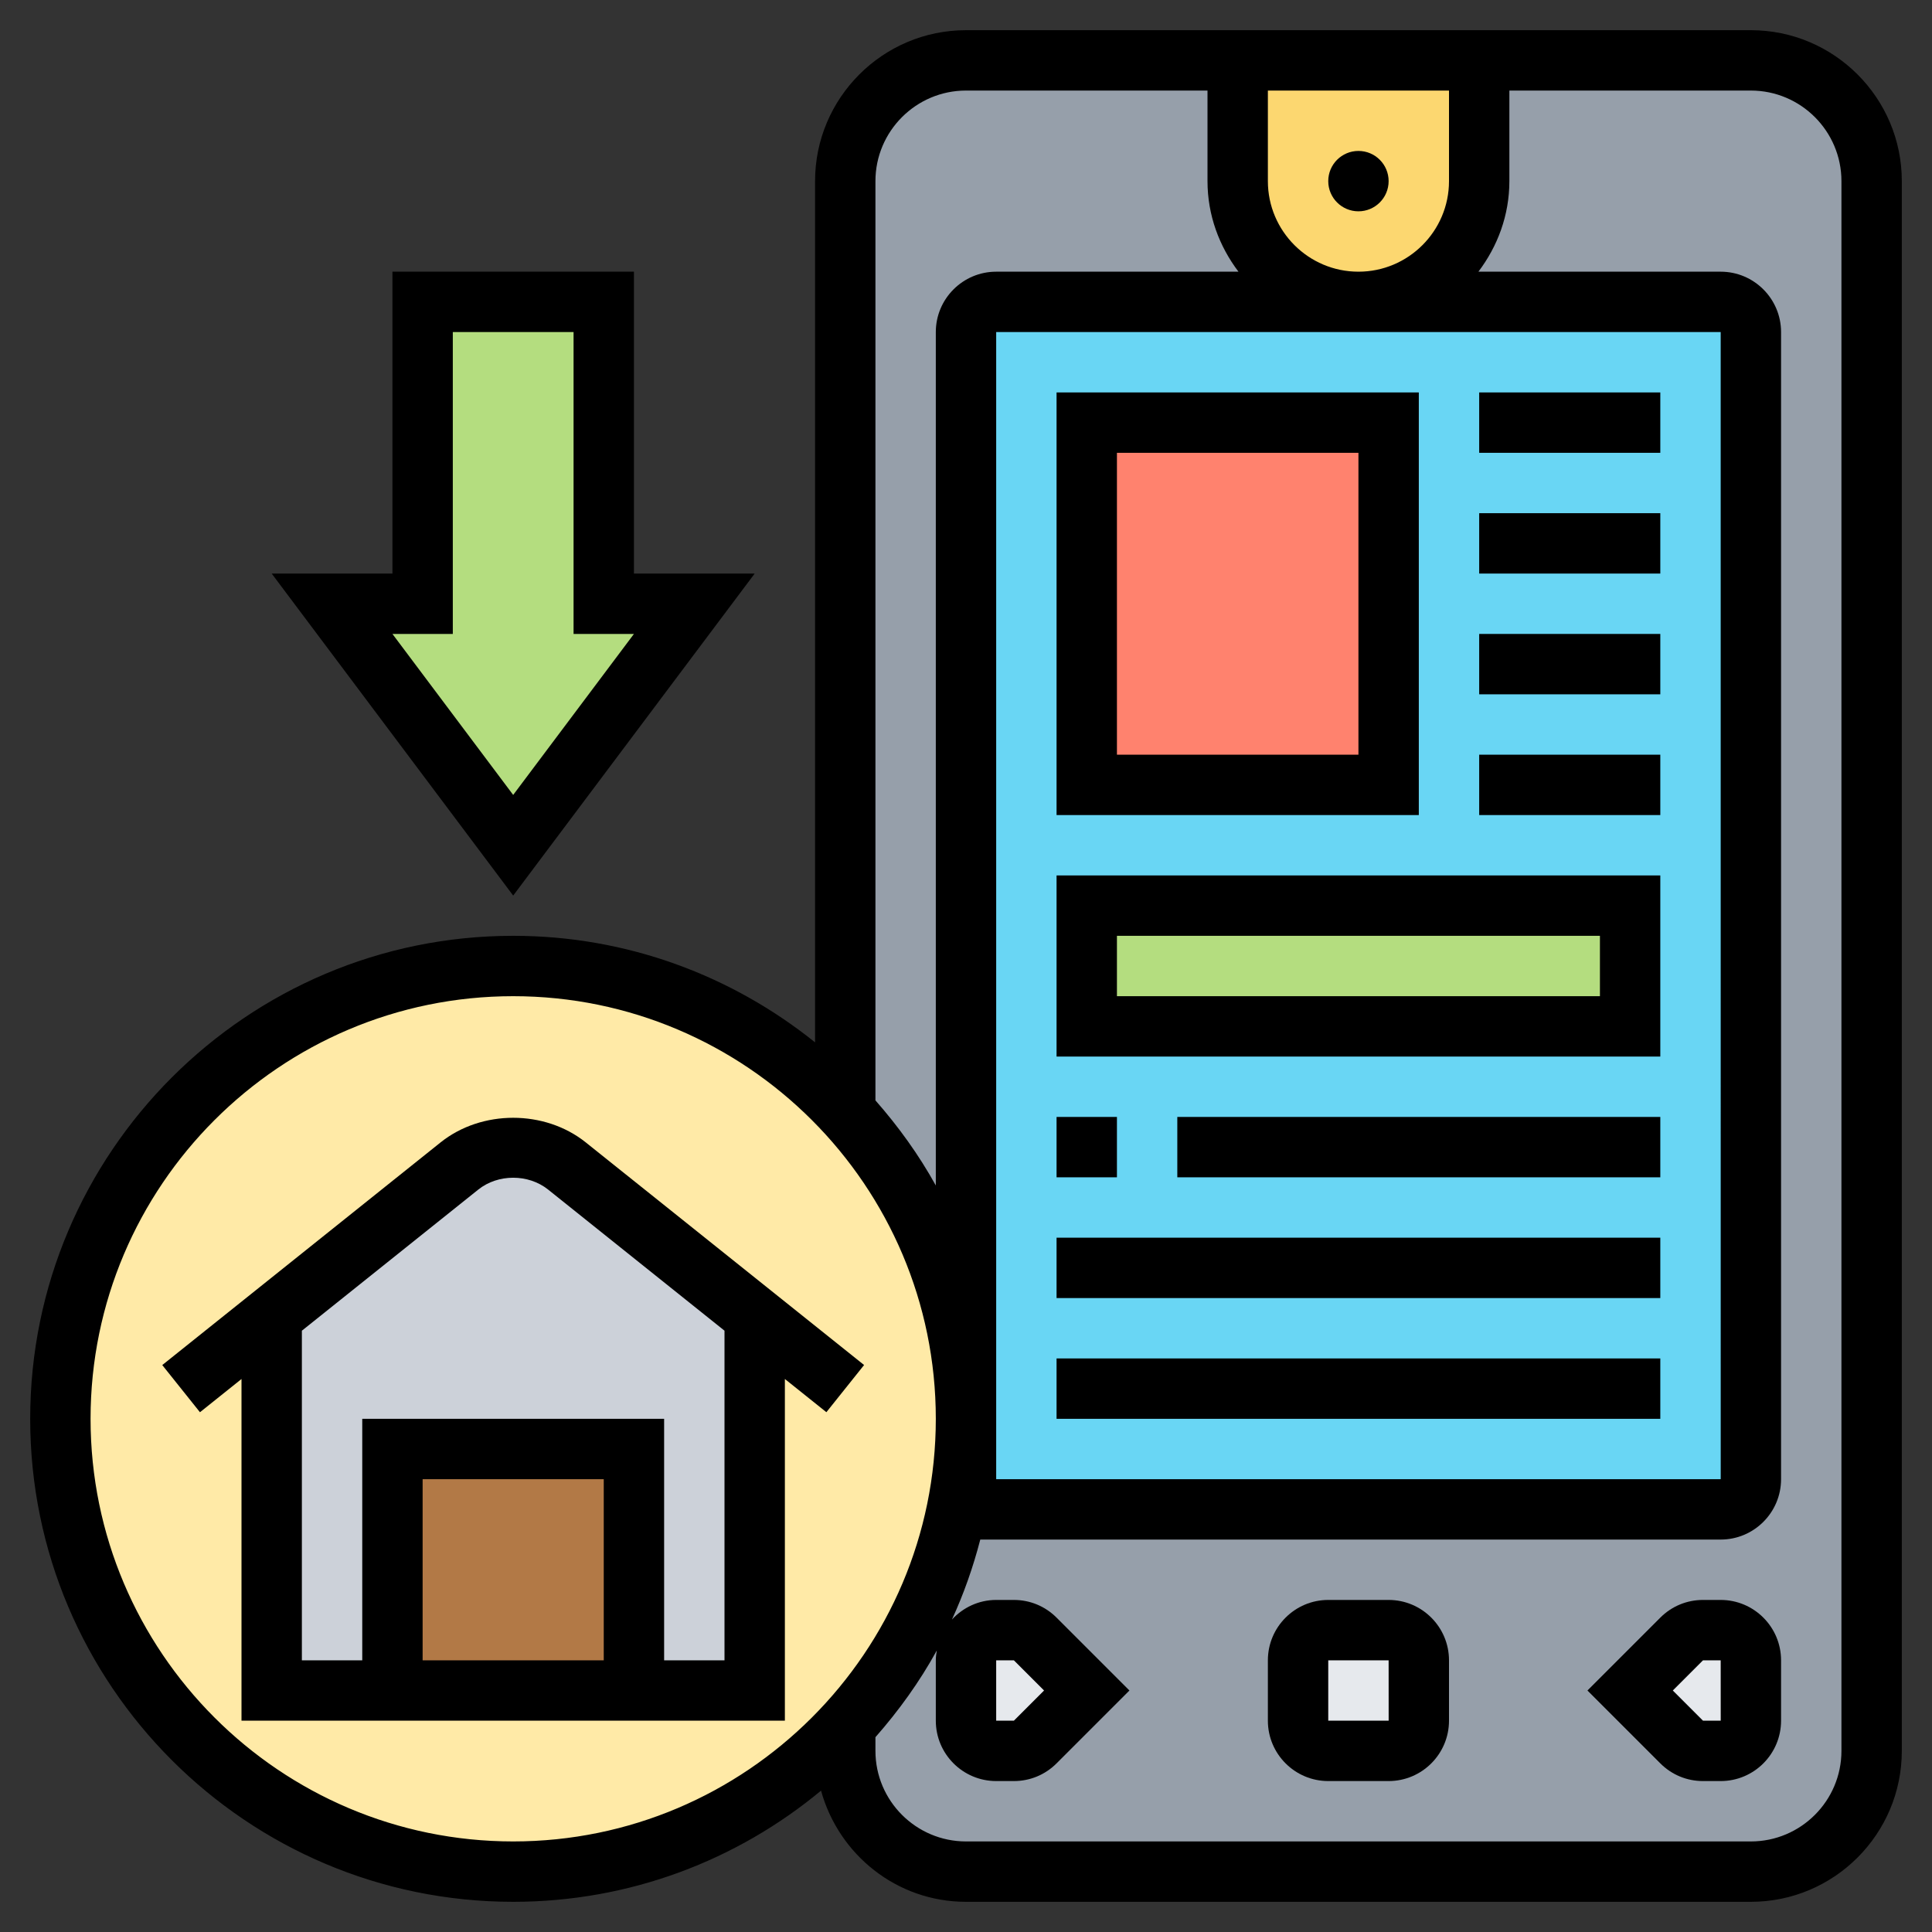 <svg id="Layer_5" enable-background="new 0 0 64 64" height="512" viewBox="0 0 64 64" width="512" xmlns="http://www.w3.org/2000/svg"><rect x="0" y="0" width="64" height="64" fill="#333333" stroke="none"/><g><g><g><path d="m58 62h-26c-2.209 0-4-1.791-4-4v-52c0-2.209 1.791-4 4-4h26c2.209 0 4 1.791 4 4v52c0 2.209-1.791 4-4 4z" fill="#969faa"/></g><g><path d="m58 11v38c0 .55-.45 1-1 1h-25v-3-36c0-.55.45-1 1-1h12 12c.55 0 1 .45 1 1z" fill="#69d6f4"/></g><g><path d="m36 30h18v4h-18z" fill="#b4dd7f"/></g><g><path d="m36 14h10v12h-10z" fill="#ff826e"/></g><g><path d="m36 56-1.71 1.71c-.18.18-.44.29-.7.29h-.59c-.55 0-1-.45-1-1v-2c0-.55.45-1 1-1h.59c.26 0 .52.11.7.29z" fill="#e6e9ed"/></g><g><path d="m47 55v2c0 .55-.45 1-1 1h-2c-.55 0-1-.45-1-1v-2c0-.55.45-1 1-1h2c.55 0 1 .45 1 1z" fill="#e6e9ed"/></g><g><path d="m58 55v2c0 .55-.45 1-1 1h-.59c-.26 0-.52-.11-.7-.29l-1.71-1.71 1.71-1.71c.18-.18.44-.29.7-.29h.59c.55 0 1 .45 1 1z" fill="#e6e9ed"/></g><g><path d="m49 2v4c0 1.1-.45 2.1-1.17 2.83-.73.72-1.73 1.17-2.83 1.17-2.21 0-4-1.79-4-4v-4z" fill="#fcd770"/></g><g><path d="m23 20-6 8-6-8h3v-10h6v10z" fill="#b4dd7f"/></g><g><path d="m28 36.82c2.49 2.67 4 6.25 4 10.18s-1.51 7.51-4 10.18c-2.73 2.97-6.65 4.82-11 4.82-8.28 0-15-6.72-15-15s6.72-15 15-15c4.35 0 8.27 1.85 11 4.82z" fill="#ffeaa7"/></g><g><path d="m18.78 38.62c-.5-.4-1.13-.62-1.78-.62s-1.28.22-1.78.62l-6.22 4.98v12.4h16v-12.4z" fill="#ccd1d9"/></g><g><path d="m13 48h8v8h-8z" fill="#b27946"/></g></g><g><path d="m46 53h-2c-1.103 0-2 .897-2 2v2c0 1.103.897 2 2 2h2c1.103 0 2-.897 2-2v-2c0-1.103-.897-2-2-2zm-2 4v-2h2l.001 2z"/><path d="m57 53h-.586c-.534 0-1.036.208-1.414.586l-2.414 2.414 2.414 2.414c.378.378.88.586 1.414.586h.586c1.103 0 2-.897 2-2v-2c0-1.103-.897-2-2-2zm-.586 4-1-1 1-1h.586l.001 2z"/><circle cx="45" cy="6" r="1"/><path d="m58 1h-26c-2.757 0-5 2.243-5 5v28.53c-2.742-2.203-6.217-3.53-10-3.53-8.822 0-16 7.178-16 16s7.178 16 16 16c3.873 0 7.428-1.384 10.198-3.683.583 2.116 2.504 3.683 4.802 3.683h26c2.757 0 5-2.243 5-5v-52c0-2.757-2.243-5-5-5zm-16 2h6v3c0 1.654-1.346 3-3 3s-3-1.346-3-3zm15 8 .001 38h-24.001v-38zm-28-5c0-1.654 1.346-3 3-3h8v3c0 1.13.391 2.162 1.026 3h-8.026c-1.103 0-2 .897-2 2v28.271c-.562-1.015-1.239-1.954-2-2.819zm-12 55c-7.72 0-14-6.28-14-14s6.28-14 14-14 14 6.28 14 14-6.28 14-14 14zm44-3c0 1.654-1.346 3-3 3h-26c-1.654 0-3-1.346-3-3v-.453c.775-.881 1.464-1.837 2.033-2.873-.018.107-.033.215-.033.326v2c0 1.103.897 2 2 2h.586c.534 0 1.036-.208 1.414-.586l2.414-2.414-2.414-2.414c-.378-.378-.88-.586-1.414-.586h-.586c-.581 0-1.1.253-1.466.65.389-.846.702-1.732.939-2.65h24.527c1.103 0 2-.897 2-2v-38c0-1.103-.897-2-2-2h-8.026c.635-.838 1.026-1.87 1.026-3v-3h8c1.654 0 3 1.346 3 3zm-28-1v-2h.586l1 1-1 1z"/><path d="m19.405 37.844c-1.36-1.088-3.45-1.088-4.811 0l-9.219 7.375 1.249 1.563 1.376-1.101v11.319h18v-11.319l1.375 1.1 1.249-1.563zm.595 17.156h-6v-6h6zm4 0h-2v-8h-10v8h-2v-10.919l5.844-4.675c.654-.523 1.658-.523 2.313 0l5.843 4.675z"/><path d="m25 19h-4v-10h-8v10h-4l8 10.667zm-10 2v-10h4v10h2l-4 5.333-4-5.333z"/><path d="m47 13h-12v14h12zm-2 12h-8v-10h8z"/><path d="m49 13h6v2h-6z"/><path d="m49 17h6v2h-6z"/><path d="m49 21h6v2h-6z"/><path d="m49 25h6v2h-6z"/><path d="m55 29h-20v6h20zm-2 4h-16v-2h16z"/><path d="m35 37h2v2h-2z"/><path d="m39 37h16v2h-16z"/><path d="m35 41h20v2h-20z"/><path d="m35 45h20v2h-20z"/></g></g></svg>